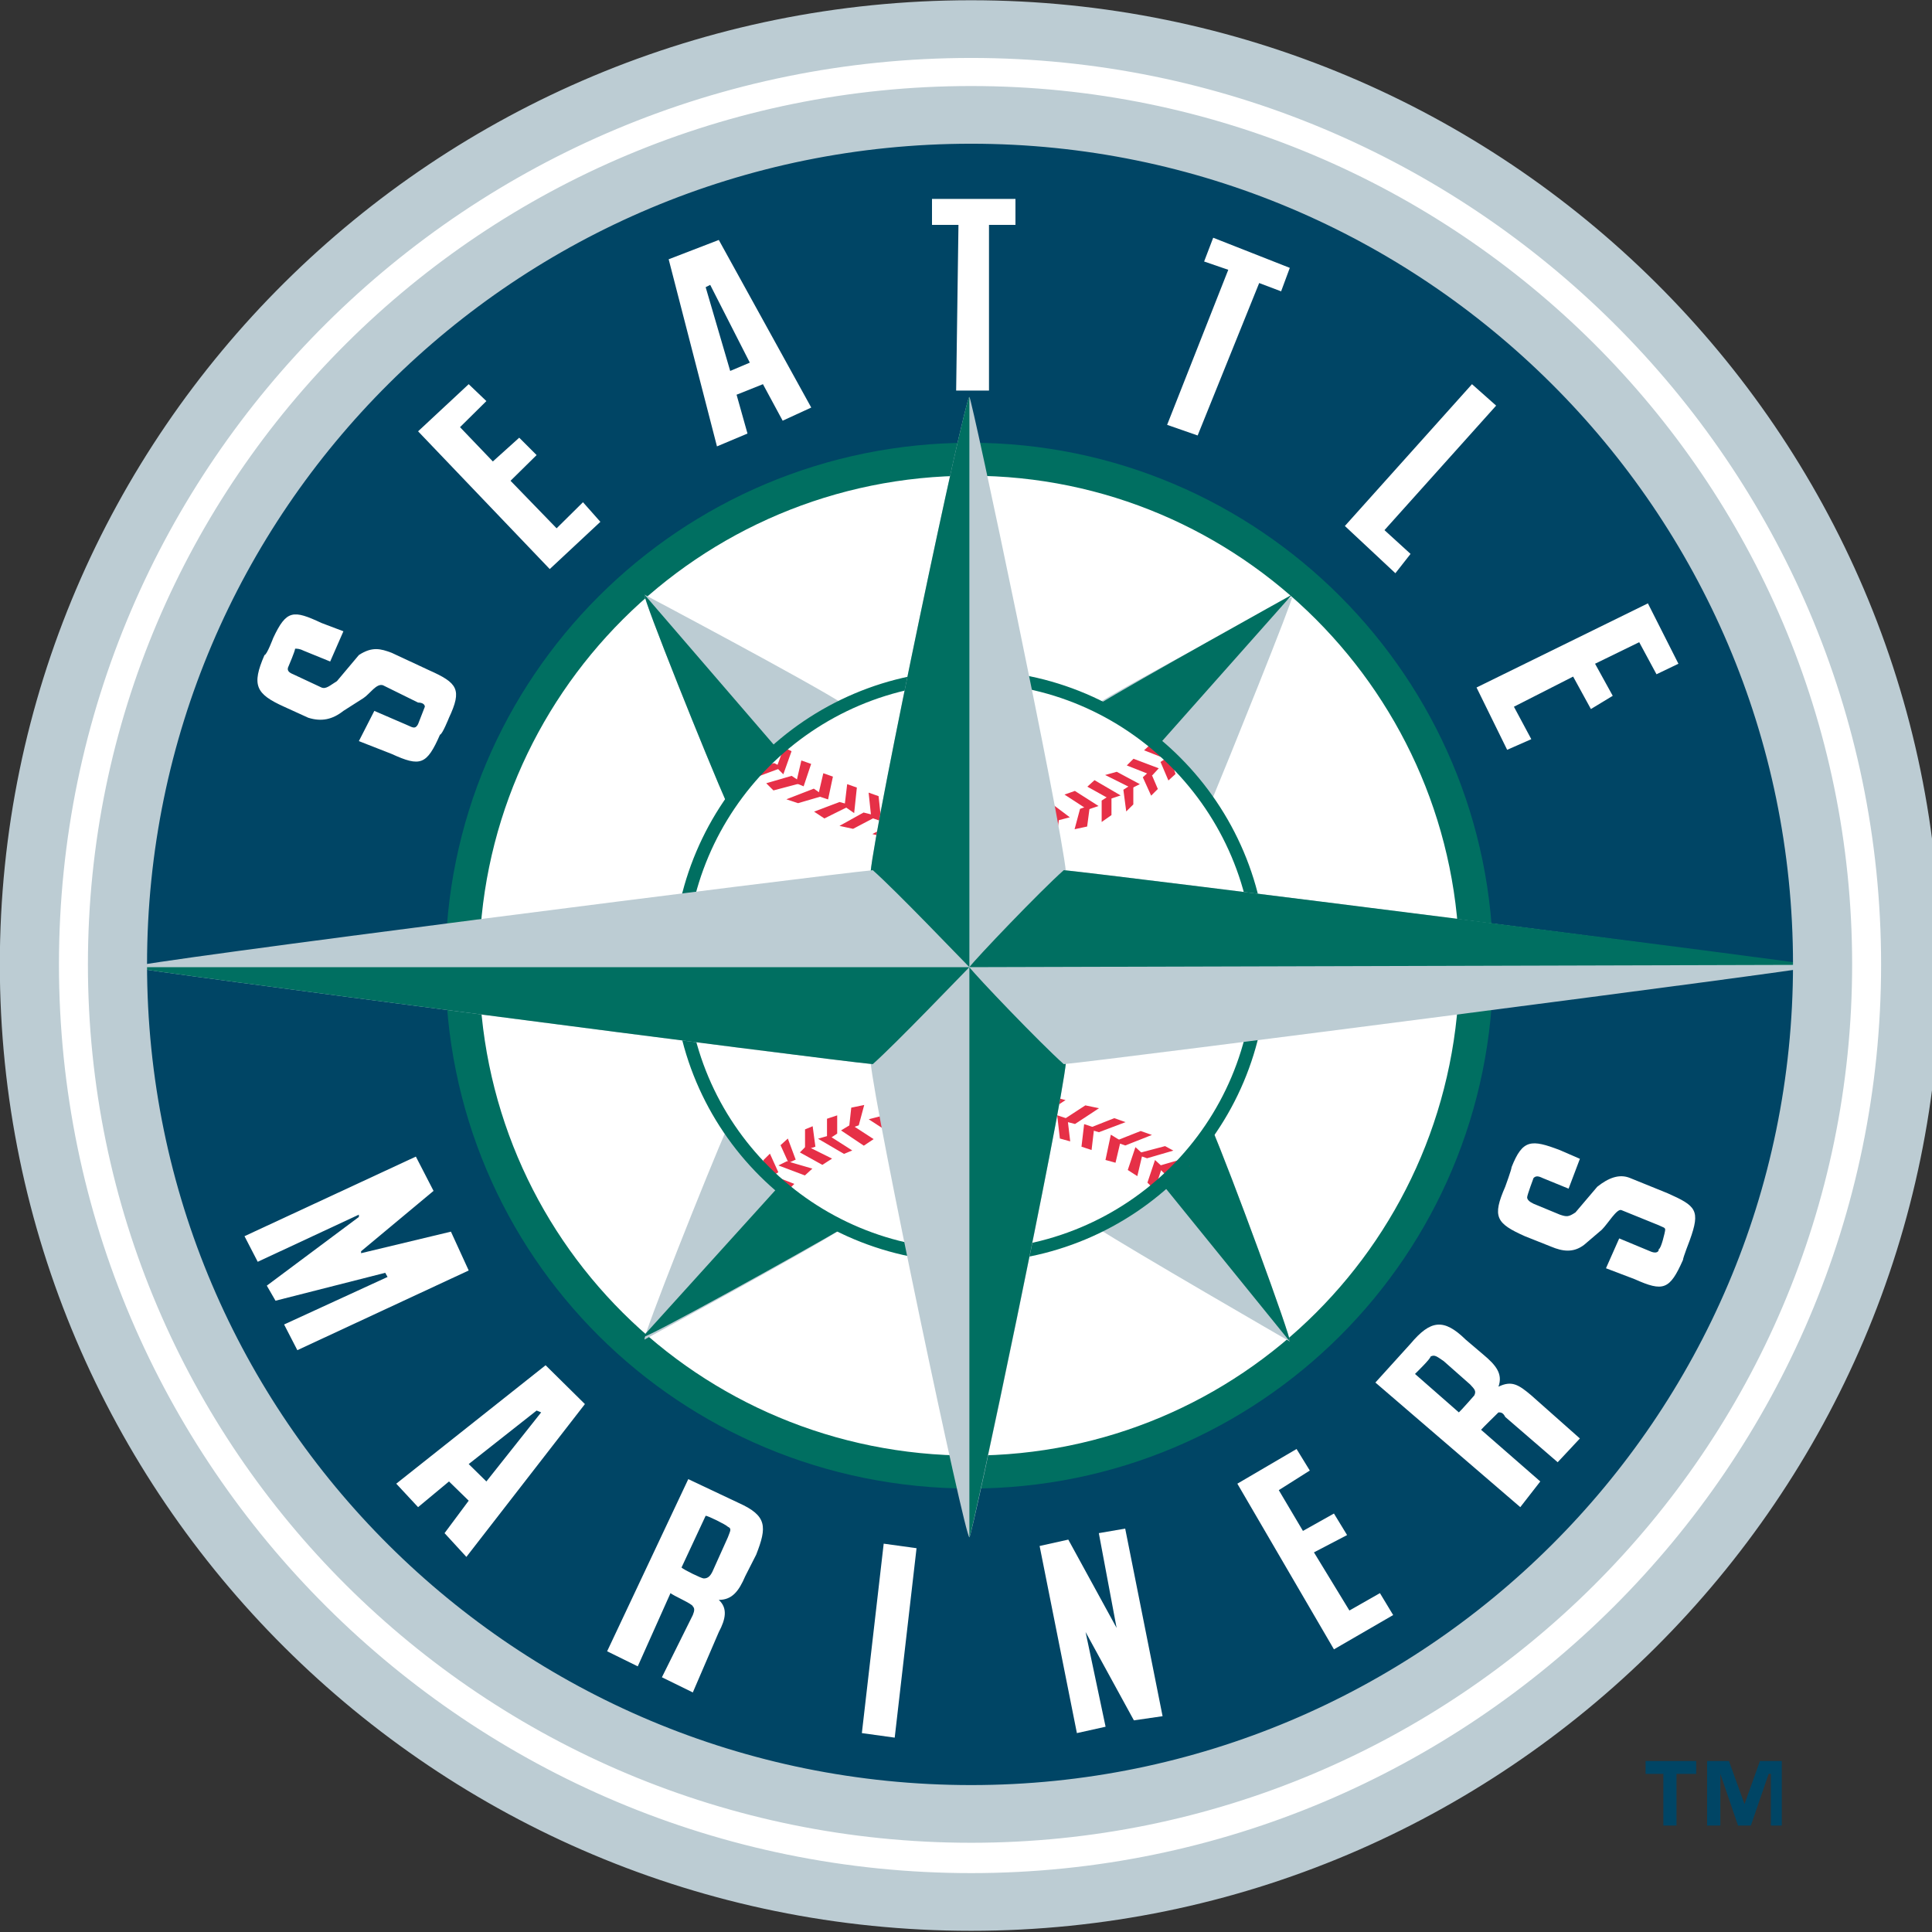 <?xml version="1.0" encoding="UTF-8"?>
<svg xmlns="http://www.w3.org/2000/svg" xmlns:xlink="http://www.w3.org/1999/xlink" width="20pt" height="20pt" viewBox="0 0 20 20" version="1.1">
<rect x="0" y="0" width="20" height="20" fill="#333333" stroke="none"/>
<g id="surface1">
<path style=" stroke:none;fill-rule:evenodd;fill:rgb(0%,27.059%,39.608%);fill-opacity:1;" d="M 10.035 18.832 C 14.875 18.832 18.832 14.891 18.832 10.012 C 18.832 5.133 14.875 1.191 10.035 1.191 C 5.168 1.191 1.215 5.133 1.215 10.012 C 1.215 14.891 5.168 18.832 10.035 18.832 Z M 10.035 18.832 "/>
<path style=" stroke:none;fill-rule:evenodd;fill:rgb(100%,100%,100%);fill-opacity:1;" d="M 13.422 15 C 13.422 15 13.559 15.223 13.559 15.223 C 13.559 15.223 13.238 15.426 13.238 15.426 C 13.238 15.426 13.488 15.848 13.488 15.848 C 13.488 15.848 13.809 15.668 13.809 15.668 C 13.809 15.668 13.945 15.891 13.945 15.891 C 13.945 15.891 13.602 16.07 13.602 16.07 C 13.602 16.07 13.969 16.672 13.969 16.672 C 13.969 16.672 14.285 16.492 14.285 16.492 C 14.285 16.492 14.422 16.719 14.422 16.719 C 14.422 16.719 13.809 17.074 13.809 17.074 C 13.809 17.074 12.809 15.359 12.809 15.359 C 12.809 15.359 13.422 15 13.422 15 Z M 13.422 15 "/>
<path style=" stroke:none;fill-rule:evenodd;fill:rgb(100%,100%,100%);fill-opacity:1;" d="M 6.055 14.535 C 6.055 14.535 4.828 16.117 4.828 16.117 C 4.828 16.117 4.602 15.871 4.602 15.871 C 4.602 15.871 4.852 15.535 4.852 15.535 C 4.852 15.535 4.648 15.336 4.648 15.336 C 4.648 15.336 4.328 15.602 4.328 15.602 C 4.328 15.602 4.102 15.359 4.102 15.359 C 4.102 15.359 5.648 14.133 5.648 14.133 C 5.648 14.133 6.055 14.535 6.055 14.535 Z M 4.852 15.156 C 4.852 15.156 5.035 15.336 5.035 15.336 C 5.035 15.336 5.602 14.621 5.602 14.621 C 5.602 14.621 5.555 14.602 5.555 14.602 C 5.555 14.602 4.852 15.156 4.852 15.156 Z M 4.852 15.156 "/>
<path style=" stroke:none;fill-rule:evenodd;fill:rgb(100%,100%,100%);fill-opacity:1;" d="M 16.355 11.996 C 16.355 11.996 16.238 12.305 16.238 12.305 C 16.238 12.305 15.969 12.195 15.969 12.195 C 15.922 12.172 15.898 12.172 15.875 12.195 C 15.875 12.195 15.809 12.371 15.809 12.395 C 15.809 12.418 15.832 12.441 15.875 12.461 C 15.875 12.461 16.148 12.574 16.148 12.574 C 16.219 12.598 16.238 12.598 16.309 12.551 C 16.309 12.551 16.535 12.285 16.535 12.285 C 16.648 12.195 16.762 12.148 16.875 12.195 C 16.875 12.195 17.262 12.352 17.262 12.352 C 17.559 12.484 17.605 12.527 17.492 12.84 C 17.492 12.84 17.422 13.02 17.422 13.043 C 17.285 13.352 17.219 13.375 16.922 13.242 C 16.922 13.242 16.625 13.129 16.625 13.129 C 16.625 13.129 16.762 12.82 16.762 12.82 C 16.762 12.82 17.082 12.953 17.082 12.953 C 17.125 12.973 17.172 12.973 17.172 12.93 C 17.195 12.93 17.238 12.75 17.238 12.73 C 17.238 12.707 17.219 12.707 17.172 12.684 C 17.172 12.684 16.785 12.527 16.785 12.527 C 16.738 12.508 16.648 12.664 16.582 12.73 C 16.582 12.73 16.398 12.887 16.398 12.887 C 16.285 12.973 16.172 12.953 16.059 12.906 C 16.059 12.906 15.785 12.797 15.785 12.797 C 15.488 12.664 15.445 12.598 15.582 12.285 C 15.582 12.285 15.648 12.105 15.648 12.082 C 15.762 11.793 15.852 11.793 16.148 11.906 C 16.148 11.906 16.355 11.996 16.355 11.996 Z M 16.355 11.996 "/>
<path style=" stroke:none;fill-rule:evenodd;fill:rgb(100%,100%,100%);fill-opacity:1;" d="M 9.488 16.027 C 9.488 16.027 9.262 17.988 9.262 17.988 C 9.262 17.988 8.922 17.941 8.922 17.941 C 8.922 17.941 9.148 15.98 9.148 15.98 C 9.148 15.98 9.488 16.027 9.488 16.027 Z M 9.488 16.027 "/>
<path style=" stroke:none;fill-rule:evenodd;fill:rgb(100%,100%,100%);fill-opacity:1;" d="M 4.488 12.328 C 4.488 12.328 3.738 12.953 3.738 12.953 C 3.738 12.953 3.738 12.973 3.738 12.973 C 3.738 12.973 4.668 12.75 4.668 12.75 C 4.668 12.75 4.852 13.152 4.852 13.152 C 4.852 13.152 3.078 13.977 3.078 13.977 C 3.078 13.977 2.941 13.711 2.941 13.711 C 2.941 13.711 4.012 13.219 4.012 13.219 C 4.012 13.219 3.988 13.176 3.988 13.176 C 3.988 13.176 2.852 13.465 2.852 13.465 C 2.852 13.465 2.762 13.309 2.762 13.309 C 2.762 13.309 3.715 12.598 3.715 12.598 C 3.715 12.598 3.715 12.574 3.715 12.574 C 3.715 12.574 2.668 13.062 2.668 13.062 C 2.668 13.062 2.531 12.797 2.531 12.797 C 2.531 12.797 4.305 11.973 4.305 11.973 C 4.305 11.973 4.488 12.328 4.488 12.328 Z M 4.488 12.328 "/>
<path style=" stroke:none;fill-rule:evenodd;fill:rgb(100%,100%,100%);fill-opacity:1;" d="M 7.648 15.559 C 7.941 15.691 7.941 15.805 7.828 16.094 C 7.828 16.094 7.715 16.316 7.715 16.316 C 7.648 16.473 7.578 16.562 7.441 16.562 C 7.535 16.648 7.512 16.762 7.441 16.895 C 7.441 16.895 7.172 17.52 7.172 17.52 C 7.172 17.52 6.852 17.363 6.852 17.363 C 6.852 17.363 7.172 16.719 7.172 16.719 C 7.191 16.672 7.191 16.648 7.172 16.629 C 7.172 16.605 6.965 16.516 6.941 16.492 C 6.941 16.492 6.602 17.25 6.602 17.25 C 6.602 17.25 6.285 17.094 6.285 17.094 C 6.285 17.094 7.125 15.312 7.125 15.312 C 7.125 15.312 7.648 15.559 7.648 15.559 Z M 7.055 16.227 C 7.078 16.25 7.262 16.34 7.285 16.34 C 7.328 16.34 7.352 16.316 7.375 16.27 C 7.375 16.27 7.535 15.914 7.535 15.914 C 7.559 15.848 7.578 15.824 7.535 15.805 C 7.512 15.781 7.328 15.691 7.305 15.691 C 7.305 15.691 7.055 16.227 7.055 16.227 Z M 7.055 16.227 "/>
<path style=" stroke:none;fill-rule:evenodd;fill:rgb(100%,100%,100%);fill-opacity:1;" d="M 11.059 15.938 C 11.059 15.938 11.559 16.852 11.559 16.852 C 11.559 16.852 11.375 15.871 11.375 15.871 C 11.375 15.871 11.648 15.824 11.648 15.824 C 11.648 15.824 12.035 17.766 12.035 17.766 C 12.035 17.766 11.738 17.809 11.738 17.809 C 11.738 17.809 11.238 16.895 11.238 16.895 C 11.238 16.895 11.445 17.875 11.445 17.875 C 11.445 17.875 11.148 17.941 11.148 17.941 C 11.148 17.941 10.762 16.004 10.762 16.004 C 10.762 16.004 11.059 15.938 11.059 15.938 Z M 11.059 15.938 "/>
<path style=" stroke:none;fill-rule:evenodd;fill:rgb(100%,100%,100%);fill-opacity:1;" d="M 14.602 13.91 C 14.809 13.664 14.945 13.645 15.172 13.867 C 15.172 13.867 15.352 14.02 15.352 14.02 C 15.488 14.133 15.559 14.223 15.512 14.355 C 15.648 14.289 15.719 14.332 15.852 14.445 C 15.852 14.445 16.355 14.891 16.355 14.891 C 16.355 14.891 16.125 15.137 16.125 15.137 C 16.125 15.137 15.582 14.668 15.582 14.668 C 15.559 14.621 15.535 14.621 15.512 14.621 C 15.488 14.645 15.352 14.777 15.332 14.801 C 15.332 14.801 15.945 15.336 15.945 15.336 C 15.945 15.336 15.738 15.602 15.738 15.602 C 15.738 15.602 14.238 14.312 14.238 14.312 C 14.238 14.312 14.602 13.91 14.602 13.91 Z M 15.102 14.621 C 15.125 14.602 15.262 14.445 15.262 14.445 C 15.285 14.398 15.262 14.379 15.219 14.332 C 15.219 14.332 14.945 14.09 14.945 14.09 C 14.875 14.043 14.852 14.02 14.809 14.043 C 14.809 14.066 14.672 14.199 14.648 14.223 C 14.648 14.223 15.102 14.621 15.102 14.621 Z M 15.102 14.621 "/>
<path style=" stroke:none;fill-rule:evenodd;fill:rgb(100%,100%,100%);fill-opacity:1;" d="M 10.512 2.059 C 10.512 2.059 10.512 2.328 10.512 2.328 C 10.512 2.328 10.238 2.328 10.238 2.328 C 10.238 2.328 10.238 4.043 10.238 4.043 C 10.238 4.043 9.898 4.043 9.898 4.043 C 9.898 4.043 9.922 2.328 9.922 2.328 C 9.922 2.328 9.648 2.328 9.648 2.328 C 9.648 2.328 9.648 2.059 9.648 2.059 C 9.648 2.059 10.512 2.059 10.512 2.059 Z M 10.512 2.059 "/>
<path style=" stroke:none;fill-rule:evenodd;fill:rgb(100%,100%,100%);fill-opacity:1;" d="M 3.555 6.535 C 3.555 6.535 3.418 6.848 3.418 6.848 C 3.418 6.848 3.148 6.738 3.148 6.738 C 3.102 6.715 3.078 6.715 3.055 6.715 C 3.055 6.738 2.988 6.895 2.988 6.895 C 2.965 6.938 2.988 6.961 3.035 6.98 C 3.035 6.98 3.328 7.117 3.328 7.117 C 3.375 7.137 3.418 7.094 3.488 7.051 C 3.488 7.051 3.715 6.781 3.715 6.781 C 3.852 6.691 3.941 6.715 4.055 6.758 C 4.055 6.758 4.441 6.938 4.441 6.938 C 4.738 7.07 4.785 7.137 4.648 7.43 C 4.648 7.43 4.578 7.605 4.555 7.605 C 4.418 7.918 4.352 7.941 4.055 7.805 C 4.055 7.805 3.715 7.672 3.715 7.672 C 3.715 7.672 3.875 7.359 3.875 7.359 C 3.875 7.359 4.238 7.516 4.238 7.516 C 4.285 7.539 4.305 7.539 4.328 7.496 C 4.328 7.496 4.398 7.316 4.398 7.316 C 4.398 7.293 4.375 7.273 4.328 7.273 C 4.328 7.273 3.965 7.094 3.965 7.094 C 3.898 7.07 3.828 7.184 3.762 7.227 C 3.762 7.227 3.555 7.359 3.555 7.359 C 3.441 7.449 3.328 7.473 3.191 7.43 C 3.191 7.43 2.941 7.316 2.941 7.316 C 2.648 7.184 2.602 7.094 2.738 6.781 C 2.762 6.781 2.828 6.605 2.828 6.605 C 2.965 6.312 3.035 6.312 3.328 6.449 C 3.328 6.449 3.555 6.535 3.555 6.535 Z M 3.555 6.535 "/>
<path style=" stroke:none;fill-rule:evenodd;fill:rgb(100%,100%,100%);fill-opacity:1;" d="M 4.852 3.977 C 4.852 3.977 5.035 4.152 5.035 4.152 C 5.035 4.152 4.762 4.422 4.762 4.422 C 4.762 4.422 5.102 4.777 5.102 4.777 C 5.102 4.777 5.375 4.531 5.375 4.531 C 5.375 4.531 5.555 4.711 5.555 4.711 C 5.555 4.711 5.285 4.977 5.285 4.977 C 5.285 4.977 5.762 5.469 5.762 5.469 C 5.762 5.469 6.035 5.199 6.035 5.199 C 6.035 5.199 6.215 5.402 6.215 5.402 C 6.215 5.402 5.691 5.891 5.691 5.891 C 5.691 5.891 4.328 4.465 4.328 4.465 C 4.328 4.465 4.852 3.977 4.852 3.977 Z M 4.852 3.977 "/>
<path style=" stroke:none;fill-rule:evenodd;fill:rgb(100%,100%,100%);fill-opacity:1;" d="M 7.441 2.484 C 7.441 2.484 8.398 4.219 8.398 4.219 C 8.398 4.219 8.102 4.355 8.102 4.355 C 8.102 4.355 7.898 3.977 7.898 3.977 C 7.898 3.977 7.625 4.086 7.625 4.086 C 7.625 4.086 7.738 4.488 7.738 4.488 C 7.738 4.488 7.422 4.621 7.422 4.621 C 7.422 4.621 6.922 2.684 6.922 2.684 C 6.922 2.684 7.441 2.484 7.441 2.484 Z M 7.559 3.84 C 7.559 3.84 7.762 3.754 7.762 3.754 C 7.762 3.754 7.352 2.949 7.352 2.949 C 7.352 2.949 7.305 2.973 7.305 2.973 C 7.305 2.973 7.559 3.84 7.559 3.84 Z M 7.559 3.84 "/>
<path style=" stroke:none;fill-rule:evenodd;fill:rgb(100%,100%,100%);fill-opacity:1;" d="M 13.352 2.773 C 13.352 2.773 13.262 3.016 13.262 3.016 C 13.262 3.016 13.035 2.93 13.035 2.93 C 13.035 2.93 12.398 4.508 12.398 4.508 C 12.398 4.508 12.082 4.398 12.082 4.398 C 12.082 4.398 12.715 2.793 12.715 2.793 C 12.715 2.793 12.465 2.707 12.465 2.707 C 12.465 2.707 12.559 2.461 12.559 2.461 C 12.559 2.461 13.352 2.773 13.352 2.773 Z M 13.352 2.773 "/>
<path style=" stroke:none;fill-rule:evenodd;fill:rgb(100%,100%,100%);fill-opacity:1;" d="M 15.488 4.199 C 15.488 4.199 14.332 5.488 14.332 5.488 C 14.332 5.488 14.602 5.734 14.602 5.734 C 14.602 5.734 14.445 5.934 14.445 5.934 C 14.445 5.934 13.922 5.445 13.922 5.445 C 13.922 5.445 15.238 3.977 15.238 3.977 C 15.238 3.977 15.488 4.199 15.488 4.199 Z M 15.488 4.199 "/>
<path style=" stroke:none;fill-rule:evenodd;fill:rgb(100%,100%,100%);fill-opacity:1;" d="M 17.375 6.871 C 17.375 6.871 17.148 6.98 17.148 6.98 C 17.148 6.98 16.969 6.648 16.969 6.648 C 16.969 6.648 16.512 6.871 16.512 6.871 C 16.512 6.871 16.695 7.203 16.695 7.203 C 16.695 7.203 16.469 7.34 16.469 7.34 C 16.469 7.34 16.285 7.004 16.285 7.004 C 16.285 7.004 15.672 7.316 15.672 7.316 C 15.672 7.316 15.852 7.652 15.852 7.652 C 15.852 7.652 15.602 7.762 15.602 7.762 C 15.602 7.762 15.285 7.117 15.285 7.117 C 15.285 7.117 17.059 6.246 17.059 6.246 C 17.059 6.246 17.375 6.871 17.375 6.871 Z M 17.375 6.871 "/>
<path style="fill-rule:evenodd;fill:rgb(100%,100%,100%);fill-opacity:1;stroke-width:2.82;stroke-linecap:butt;stroke-linejoin:miter;stroke:rgb(0%,43.529%,38.039%);stroke-opacity:1;stroke-miterlimit:4;" d="M 42.433 86.642 C 65.758 86.642 84.664 67.361 84.664 43.317 C 84.664 19.466 65.758 -0.007 42.433 -0.007 C 18.919 -0.007 0.013 19.466 0.013 43.317 C 0.013 67.361 18.919 86.642 42.433 86.642 Z M 42.433 86.642 " transform="matrix(0.124,0,0,0.121,4.784,4.755)"/>
<path style=" stroke:none;fill-rule:evenodd;fill:rgb(73.725%,80%,82.745%);fill-opacity:1;" d="M 7.535 8.34 C 7.328 7.875 6.648 6.18 6.672 6.156 C 6.672 6.156 8.398 7.07 8.738 7.293 C 8.328 7.406 7.625 8.098 7.535 8.34 Z M 7.535 8.34 "/>
<path style=" stroke:none;fill-rule:evenodd;fill:rgb(0%,43.529%,38.039%);fill-opacity:1;" d="M 8.035 7.738 C 7.809 7.984 7.578 8.23 7.535 8.34 C 7.328 7.875 6.648 6.18 6.672 6.156 C 6.672 6.156 8.035 7.738 8.035 7.738 Z M 8.035 7.738 "/>
<path style=" stroke:none;fill-rule:evenodd;fill:rgb(73.725%,80%,82.745%);fill-opacity:1;" d="M 12.512 8.363 C 12.715 7.875 13.398 6.18 13.375 6.18 C 13.375 6.18 11.648 7.094 11.309 7.316 C 11.715 7.406 12.422 8.098 12.512 8.363 Z M 12.512 8.363 "/>
<path style=" stroke:none;fill-rule:evenodd;fill:rgb(0%,43.529%,38.039%);fill-opacity:1;" d="M 11.988 7.719 C 11.738 7.516 11.465 7.34 11.332 7.316 C 11.762 7.051 13.375 6.156 13.375 6.156 C 13.375 6.156 11.988 7.719 11.988 7.719 Z M 11.988 7.719 "/>
<path style=" stroke:none;fill-rule:evenodd;fill:rgb(73.725%,80%,82.745%);fill-opacity:1;" d="M 7.535 11.66 C 7.328 12.129 6.648 13.844 6.672 13.867 C 6.672 13.867 8.398 12.93 8.738 12.707 C 8.328 12.598 7.625 11.906 7.535 11.66 Z M 7.535 11.66 "/>
<path style=" stroke:none;fill-rule:evenodd;fill:rgb(0%,43.529%,38.039%);fill-opacity:1;" d="M 8.059 12.285 C 8.328 12.508 8.602 12.684 8.738 12.707 C 8.285 12.973 6.672 13.867 6.648 13.844 C 6.648 13.844 8.059 12.285 8.059 12.285 Z M 8.059 12.285 "/>
<path style=" stroke:none;fill-rule:evenodd;fill:rgb(73.725%,80%,82.745%);fill-opacity:1;" d="M 12.535 11.66 C 12.738 12.129 13.375 13.867 13.352 13.887 C 13.352 13.887 11.695 12.93 11.352 12.707 C 11.738 12.598 12.445 11.906 12.535 11.66 Z M 12.535 11.66 "/>
<path style=" stroke:none;fill-rule:evenodd;fill:rgb(0%,43.529%,38.039%);fill-opacity:1;" d="M 12.035 12.262 C 12.285 12.039 12.488 11.793 12.535 11.66 C 12.738 12.129 13.375 13.867 13.352 13.887 C 13.352 13.887 12.035 12.262 12.035 12.262 Z M 12.035 12.262 "/>
<path style="fill-rule:evenodd;fill:rgb(90.196%,18.824%,27.843%);fill-opacity:1;stroke-width:0.283;stroke-linecap:butt;stroke-linejoin:miter;stroke:rgb(90.196%,18.824%,27.843%);stroke-opacity:1;stroke-miterlimit:4;" d="M 2.218 0.194 C 2.218 0.194 1.84 0 1.84 0 C 1.84 0 0.009 0.548 0.009 0.548 C 0.009 0.548 0.356 0.902 0.356 0.902 C 0.356 0.902 2.218 0.194 2.218 0.194 Z M 2.218 0.194 " transform="matrix(0.124,0,0,0.121,7.784,7.918)"/>
<path style="fill-rule:evenodd;fill:rgb(90.196%,18.824%,27.843%);fill-opacity:1;stroke-width:0.283;stroke-linecap:butt;stroke-linejoin:miter;stroke:rgb(90.196%,18.824%,27.843%);stroke-opacity:1;stroke-miterlimit:4;" d="M 0.551 -0.002 C 0.551 -0.002 0.93 0.191 0.93 0.191 C 0.93 0.191 0.361 1.833 0.361 1.833 C 0.361 1.833 0.014 1.479 0.014 1.479 C 0.014 1.479 0.551 -0.002 0.551 -0.002 Z M 0.551 -0.002 " transform="matrix(0.124,0,0,0.121,8.057,7.762)"/>
<path style="fill-rule:evenodd;fill:rgb(90.196%,18.824%,27.843%);fill-opacity:1;stroke-width:0.283;stroke-linecap:butt;stroke-linejoin:miter;stroke:rgb(90.196%,18.824%,27.843%);stroke-opacity:1;stroke-miterlimit:4;" d="M 2.391 0.381 C 2.391 0.381 1.823 -0.006 1.823 -0.006 C 1.823 -0.006 -0.008 0.541 -0.008 0.541 C -0.008 0.541 0.371 0.928 0.371 0.928 C 0.371 0.928 2.391 0.381 2.391 0.381 Z M 2.391 0.381 " transform="matrix(0.124,0,0,0.121,7.966,8.051)"/>
<path style="fill-rule:evenodd;fill:rgb(90.196%,18.824%,27.843%);fill-opacity:1;stroke-width:0.283;stroke-linecap:butt;stroke-linejoin:miter;stroke:rgb(90.196%,18.824%,27.843%);stroke-opacity:1;stroke-miterlimit:4;" d="M 0.382 -0.008 C 0.382 -0.008 0.919 0.185 0.919 0.185 C 0.919 0.185 0.382 1.827 0.382 1.827 C 0.382 1.827 0.003 1.666 0.003 1.666 C 0.003 1.666 0.382 -0.008 0.382 -0.008 Z M 0.382 -0.008 " transform="matrix(0.124,0,0,0.121,8.261,7.896)"/>
<path style="fill-rule:evenodd;fill:rgb(90.196%,18.824%,27.843%);fill-opacity:1;stroke-width:0.283;stroke-linecap:butt;stroke-linejoin:miter;stroke:rgb(90.196%,18.824%,27.843%);stroke-opacity:1;stroke-miterlimit:4;" d="M 2.385 0.373 C 2.385 0.373 1.848 -0.013 1.848 -0.013 C 1.848 -0.013 -0.014 0.727 -0.014 0.727 C -0.014 0.727 0.554 0.921 0.554 0.921 C 0.554 0.921 2.385 0.373 2.385 0.373 Z M 2.385 0.373 " transform="matrix(0.124,0,0,0.121,8.193,8.185)"/>
<path style="fill-rule:evenodd;fill:rgb(90.196%,18.824%,27.843%);fill-opacity:1;stroke-width:0.283;stroke-linecap:butt;stroke-linejoin:miter;stroke:rgb(90.196%,18.824%,27.843%);stroke-opacity:1;stroke-miterlimit:4;" d="M 0.376 -0.015 C 0.376 -0.015 0.912 0.178 0.912 0.178 C 0.912 0.178 0.565 1.852 0.565 1.852 C 0.565 1.852 -0.003 1.658 -0.003 1.658 C -0.003 1.658 0.376 -0.015 0.376 -0.015 Z M 0.376 -0.015 " transform="matrix(0.124,0,0,0.121,8.489,8.029)"/>
<path style="fill-rule:evenodd;fill:rgb(90.196%,18.824%,27.843%);fill-opacity:1;stroke-width:0.283;stroke-linecap:butt;stroke-linejoin:miter;stroke:rgb(90.196%,18.824%,27.843%);stroke-opacity:1;stroke-miterlimit:4;" d="M 2.39 0.173 C 2.39 0.173 1.822 0.012 1.822 0.012 C 1.822 0.012 -0.009 0.72 -0.009 0.72 C -0.009 0.72 0.559 1.106 0.559 1.106 C 0.559 1.106 2.39 0.173 2.39 0.173 Z M 2.39 0.173 " transform="matrix(0.124,0,0,0.121,8.466,8.319)"/>
<path style="fill-rule:evenodd;fill:rgb(90.196%,18.824%,27.843%);fill-opacity:1;stroke-width:0.283;stroke-linecap:butt;stroke-linejoin:miter;stroke:rgb(90.196%,18.824%,27.843%);stroke-opacity:1;stroke-miterlimit:4;" d="M 0.192 0 C 0.192 0 0.728 0.193 0.728 0.193 C 0.728 0.193 0.539 2.028 0.539 2.028 C 0.539 2.028 0.002 1.642 0.002 1.642 C 0.002 1.642 0.192 0 0.192 0 Z M 0.192 0 " transform="matrix(0.124,0,0,0.121,8.761,8.141)"/>
<path style="fill-rule:evenodd;fill:rgb(90.196%,18.824%,27.843%);fill-opacity:1;stroke-width:0.283;stroke-linecap:butt;stroke-linejoin:miter;stroke:rgb(90.196%,18.824%,27.843%);stroke-opacity:1;stroke-miterlimit:4;" d="M 2.395 0.189 C 2.395 0.189 1.638 -0.004 1.638 -0.004 C 1.638 -0.004 -0.004 0.93 -0.004 0.93 C -0.004 0.93 0.722 1.091 0.722 1.091 C 0.722 1.091 2.395 0.189 2.395 0.189 Z M 2.395 0.189 " transform="matrix(0.124,0,0,0.121,8.739,8.43)"/>
<path style="fill-rule:evenodd;fill:rgb(90.196%,18.824%,27.843%);fill-opacity:1;stroke-width:0.283;stroke-linecap:butt;stroke-linejoin:miter;stroke:rgb(90.196%,18.824%,27.843%);stroke-opacity:1;stroke-miterlimit:4;" d="M 0.002 0.006 C 0.002 0.006 0.538 0.199 0.538 0.199 C 0.538 0.199 0.728 2.034 0.728 2.034 C 0.728 2.034 0.191 1.841 0.191 1.841 C 0.191 1.841 0.002 0.006 0.002 0.006 Z M 0.002 0.006 " transform="matrix(0.124,0,0,0.121,9.012,8.23)"/>
<path style="fill-rule:evenodd;fill:rgb(90.196%,18.824%,27.843%);fill-opacity:1;stroke-width:0.283;stroke-linecap:butt;stroke-linejoin:miter;stroke:rgb(90.196%,18.824%,27.843%);stroke-opacity:1;stroke-miterlimit:4;" d="M 2.197 0.002 C 2.197 0.002 1.66 0.002 1.66 0.002 C 1.66 0.002 -0.012 0.904 -0.012 0.904 C -0.012 0.904 0.745 1.097 0.745 1.097 C 0.745 1.097 2.197 0.002 2.197 0.002 Z M 2.197 0.002 " transform="matrix(0.124,0,0,0.121,9.08,8.519)"/>
<path style="fill-rule:evenodd;fill:rgb(90.196%,18.824%,27.843%);fill-opacity:1;stroke-width:0.283;stroke-linecap:butt;stroke-linejoin:miter;stroke:rgb(90.196%,18.824%,27.843%);stroke-opacity:1;stroke-miterlimit:4;" d="M 0.013 0.012 C 0.013 0.012 0.739 0.173 0.739 0.173 C 0.739 0.173 1.086 1.847 1.086 1.847 C 1.086 1.847 0.549 1.654 0.549 1.654 C 0.549 1.654 0.013 0.012 0.013 0.012 Z M 0.013 0.012 " transform="matrix(0.124,0,0,0.121,9.307,8.319)"/>
<path style="fill-rule:evenodd;fill:rgb(90.196%,18.824%,27.843%);fill-opacity:1;stroke-width:0.283;stroke-linecap:butt;stroke-linejoin:miter;stroke:rgb(90.196%,18.824%,27.843%);stroke-opacity:1;stroke-miterlimit:4;" d="M 2.03 -0.011 C 2.03 -0.011 1.273 -0.011 1.273 -0.011 C 1.273 -0.011 0.01 1.277 0.01 1.277 C 0.01 1.277 0.736 1.277 0.736 1.277 C 0.736 1.277 2.03 -0.011 2.03 -0.011 Z M 2.03 -0.011 " transform="matrix(0.124,0,0,0.121,9.421,8.564)"/>
<path style="fill-rule:evenodd;fill:rgb(90.196%,18.824%,27.843%);fill-opacity:1;stroke-width:0.283;stroke-linecap:butt;stroke-linejoin:miter;stroke:rgb(90.196%,18.824%,27.843%);stroke-opacity:1;stroke-miterlimit:4;" d="M 0.013 -0.001 C 0.013 -0.001 0.739 0.192 0.739 0.192 C 0.739 0.192 1.465 1.64 1.465 1.64 C 1.465 1.64 0.929 1.64 0.929 1.64 C 0.929 1.64 0.013 -0.001 0.013 -0.001 Z M 0.013 -0.001 " transform="matrix(0.124,0,0,0.121,9.557,8.363)"/>
<path style="fill-rule:evenodd;fill:rgb(90.196%,18.824%,27.843%);fill-opacity:1;stroke-width:0.283;stroke-linecap:butt;stroke-linejoin:miter;stroke:rgb(90.196%,18.824%,27.843%);stroke-opacity:1;stroke-miterlimit:4;" d="M 1.826 -0.001 C 1.826 -0.001 1.1 -0.001 1.1 -0.001 C 1.1 -0.001 -0.005 1.286 -0.005 1.286 C -0.005 1.286 0.721 1.286 0.721 1.286 C 0.721 1.286 1.826 -0.001 1.826 -0.001 Z M 1.826 -0.001 " transform="matrix(0.124,0,0,0.121,9.739,8.586)"/>
<path style="fill-rule:evenodd;fill:rgb(90.196%,18.824%,27.843%);fill-opacity:1;stroke-width:0.283;stroke-linecap:butt;stroke-linejoin:miter;stroke:rgb(90.196%,18.824%,27.843%);stroke-opacity:1;stroke-miterlimit:4;" d="M -0.007 -0.014 C -0.007 -0.014 0.75 -0.014 0.75 -0.014 C 0.75 -0.014 1.665 1.466 1.665 1.466 C 1.665 1.466 0.908 1.466 0.908 1.466 C 0.908 1.466 -0.007 -0.014 -0.007 -0.014 Z M -0.007 -0.014 " transform="matrix(0.124,0,0,0.121,9.852,8.408)"/>
<path style="fill-rule:evenodd;fill:rgb(90.196%,18.824%,27.843%);fill-opacity:1;stroke-width:0.283;stroke-linecap:butt;stroke-linejoin:miter;stroke:rgb(90.196%,18.824%,27.843%);stroke-opacity:1;stroke-miterlimit:4;" d="M 1.476 -0.001 C 1.476 -0.001 0.75 -0.001 0.75 -0.001 C 0.75 -0.001 -0.008 1.479 -0.008 1.479 C -0.008 1.479 0.75 1.286 0.75 1.286 C 0.75 1.286 1.476 -0.001 1.476 -0.001 Z M 1.476 -0.001 " transform="matrix(0.124,0,0,0.121,10.103,8.586)"/>
<path style="fill-rule:evenodd;fill:rgb(90.196%,18.824%,27.843%);fill-opacity:1;stroke-width:0.283;stroke-linecap:butt;stroke-linejoin:miter;stroke:rgb(90.196%,18.824%,27.843%);stroke-opacity:1;stroke-miterlimit:4;" d="M 0.003 -0.014 C 0.003 -0.014 0.539 -0.014 0.539 -0.014 C 0.539 -0.014 1.833 1.466 1.833 1.466 C 1.833 1.466 1.108 1.466 1.108 1.466 C 1.108 1.466 0.003 -0.014 0.003 -0.014 Z M 0.003 -0.014 " transform="matrix(0.124,0,0,0.121,10.148,8.408)"/>
<path style="fill-rule:evenodd;fill:rgb(90.196%,18.824%,27.843%);fill-opacity:1;stroke-width:0.283;stroke-linecap:butt;stroke-linejoin:miter;stroke:rgb(90.196%,18.824%,27.843%);stroke-opacity:1;stroke-miterlimit:4;" d="M 1.288 0.012 C 1.288 0.012 0.562 0.012 0.562 0.012 C 0.562 0.012 -0.006 1.46 -0.006 1.46 C -0.006 1.46 0.562 1.46 0.562 1.46 C 0.562 1.46 1.288 0.012 1.288 0.012 Z M 1.288 0.012 " transform="matrix(0.124,0,0,0.121,10.489,8.542)"/>
<path style="fill-rule:evenodd;fill:rgb(90.196%,18.824%,27.843%);fill-opacity:1;stroke-width:0.283;stroke-linecap:butt;stroke-linejoin:miter;stroke:rgb(90.196%,18.824%,27.843%);stroke-opacity:1;stroke-miterlimit:4;" d="M -0.006 -0.001 C -0.006 -0.001 0.562 -0.001 0.562 -0.001 C 0.562 -0.001 1.825 1.286 1.825 1.286 C 1.825 1.286 1.288 1.48 1.288 1.48 C 1.288 1.48 -0.006 -0.001 -0.006 -0.001 Z M -0.006 -0.001 " transform="matrix(0.124,0,0,0.121,10.489,8.363)"/>
<path style="fill-rule:evenodd;fill:rgb(90.196%,18.824%,27.843%);fill-opacity:1;stroke-width:0.283;stroke-linecap:butt;stroke-linejoin:miter;stroke:rgb(90.196%,18.824%,27.843%);stroke-opacity:1;stroke-miterlimit:4;" d="M 0.932 0.015 C 0.932 0.015 0.174 0.176 0.174 0.176 C 0.174 0.176 -0.015 1.657 -0.015 1.657 C -0.015 1.657 0.743 1.464 0.743 1.464 C 0.743 1.464 0.932 0.015 0.932 0.015 Z M 0.932 0.015 " transform="matrix(0.124,0,0,0.121,10.83,8.475)"/>
<path style="fill-rule:evenodd;fill:rgb(90.196%,18.824%,27.843%);fill-opacity:1;stroke-width:0.283;stroke-linecap:butt;stroke-linejoin:miter;stroke:rgb(90.196%,18.824%,27.843%);stroke-opacity:1;stroke-miterlimit:4;" d="M -0 0.196 C -0 0.196 0.536 0.002 0.536 0.002 C 0.536 0.002 2.209 1.29 2.209 1.29 C 2.209 1.29 1.483 1.483 1.483 1.483 C 1.483 1.483 -0 0.196 -0 0.196 Z M -0 0.196 " transform="matrix(0.124,0,0,0.121,10.762,8.297)"/>
<path style="fill-rule:evenodd;fill:rgb(90.196%,18.824%,27.843%);fill-opacity:1;stroke-width:0.283;stroke-linecap:butt;stroke-linejoin:miter;stroke:rgb(90.196%,18.824%,27.843%);stroke-opacity:1;stroke-miterlimit:4;" d="M 0.918 -0.001 C 0.918 -0.001 0.381 0.192 0.381 0.192 C 0.381 0.192 0.002 1.64 0.002 1.64 C 0.002 1.64 0.728 1.48 0.728 1.48 C 0.728 1.48 0.918 -0.001 0.918 -0.001 Z M 0.918 -0.001 " transform="matrix(0.124,0,0,0.121,11.148,8.363)"/>
<path style="fill-rule:evenodd;fill:rgb(90.196%,18.824%,27.843%);fill-opacity:1;stroke-width:0.283;stroke-linecap:butt;stroke-linejoin:miter;stroke:rgb(90.196%,18.824%,27.843%);stroke-opacity:1;stroke-miterlimit:4;" d="M 0.011 0.19 C 0.011 0.19 0.548 -0.003 0.548 -0.003 C 0.548 -0.003 2.221 1.091 2.221 1.091 C 2.221 1.091 1.653 1.284 1.653 1.284 C 1.653 1.284 0.011 0.19 0.011 0.19 Z M 0.011 0.19 " transform="matrix(0.124,0,0,0.121,11.057,8.207)"/>
<path style="fill-rule:evenodd;fill:rgb(90.196%,18.824%,27.843%);fill-opacity:1;stroke-width:0.283;stroke-linecap:butt;stroke-linejoin:miter;stroke:rgb(90.196%,18.824%,27.843%);stroke-opacity:1;stroke-miterlimit:4;" d="M 0.543 0.016 C 0.543 0.016 0.007 0.37 0.007 0.37 C 0.007 0.37 0.007 1.85 0.007 1.85 C 0.007 1.85 0.543 1.464 0.543 1.464 C 0.543 1.464 0.543 0.016 0.543 0.016 Z M 0.543 0.016 " transform="matrix(0.124,0,0,0.121,11.421,8.252)"/>
<path style="fill-rule:evenodd;fill:rgb(90.196%,18.824%,27.843%);fill-opacity:1;stroke-width:0.283;stroke-linecap:butt;stroke-linejoin:miter;stroke:rgb(90.196%,18.824%,27.843%);stroke-opacity:1;stroke-miterlimit:4;" d="M 0.005 0.367 C 0.005 0.367 0.384 0.013 0.384 0.013 C 0.384 0.013 2.214 1.108 2.214 1.108 C 2.214 1.108 1.646 1.301 1.646 1.301 C 1.646 1.301 0.005 0.367 0.005 0.367 Z M 0.005 0.367 " transform="matrix(0.124,0,0,0.121,11.285,8.096)"/>
<path style="fill-rule:evenodd;fill:rgb(90.196%,18.824%,27.843%);fill-opacity:1;stroke-width:0.283;stroke-linecap:butt;stroke-linejoin:miter;stroke:rgb(90.196%,18.824%,27.843%);stroke-opacity:1;stroke-miterlimit:4;" d="M 0.537 0 C 0.537 0 0 0.354 0 0.354 C 0 0.354 0.19 1.835 0.19 1.835 C 0.19 1.835 0.537 1.481 0.537 1.481 C 0.537 1.481 0.537 0 0.537 0 Z M 0.537 0 " transform="matrix(0.124,0,0,0.121,11.648,8.141)"/>
<path style="fill-rule:evenodd;fill:rgb(90.196%,18.824%,27.843%);fill-opacity:1;stroke-width:0.283;stroke-linecap:butt;stroke-linejoin:miter;stroke:rgb(90.196%,18.824%,27.843%);stroke-opacity:1;stroke-miterlimit:4;" d="M -0.007 0.168 C -0.007 0.168 0.561 0.007 0.561 0.007 C 0.561 0.007 2.203 0.909 2.203 0.909 C 2.203 0.909 1.824 1.102 1.824 1.102 C 1.824 1.102 -0.007 0.168 -0.007 0.168 Z M -0.007 0.168 " transform="matrix(0.124,0,0,0.121,11.489,8.007)"/>
<path style="fill-rule:evenodd;fill:rgb(90.196%,18.824%,27.843%);fill-opacity:1;stroke-width:0.283;stroke-linecap:butt;stroke-linejoin:miter;stroke:rgb(90.196%,18.824%,27.843%);stroke-opacity:1;stroke-miterlimit:4;" d="M 0.368 0.007 C 0.368 0.007 -0.011 0.361 -0.011 0.361 C -0.011 0.361 0.558 1.649 0.558 1.649 C 0.558 1.649 0.905 1.295 0.905 1.295 C 0.905 1.295 0.368 0.007 0.368 0.007 Z M 0.368 0.007 " transform="matrix(0.124,0,0,0.121,11.853,8.007)"/>
<path style="fill-rule:evenodd;fill:rgb(90.196%,18.824%,27.843%);fill-opacity:1;stroke-width:0.283;stroke-linecap:butt;stroke-linejoin:miter;stroke:rgb(90.196%,18.824%,27.843%);stroke-opacity:1;stroke-miterlimit:4;" d="M 0.012 0.368 C 0.012 0.368 0.359 0.014 0.359 0.014 C 0.359 0.014 2.19 0.722 2.19 0.722 C 2.19 0.722 1.843 1.108 1.843 1.108 C 1.843 1.108 0.012 0.368 0.012 0.368 Z M 0.012 0.368 " transform="matrix(0.124,0,0,0.121,11.694,7.873)"/>
<path style="fill-rule:evenodd;fill:rgb(90.196%,18.824%,27.843%);fill-opacity:1;stroke-width:0.283;stroke-linecap:butt;stroke-linejoin:miter;stroke:rgb(90.196%,18.824%,27.843%);stroke-opacity:1;stroke-miterlimit:4;" d="M 0.539 0.004 C 0.539 0.004 0.003 0.358 0.003 0.358 C 0.003 0.358 0.539 1.646 0.539 1.646 C 0.539 1.646 0.918 1.292 0.918 1.292 C 0.918 1.292 0.539 0.004 0.539 0.004 Z M 0.539 0.004 " transform="matrix(0.124,0,0,0.121,12.035,7.851)"/>
<path style="fill-rule:evenodd;fill:rgb(90.196%,18.824%,27.843%);fill-opacity:1;stroke-width:0.283;stroke-linecap:butt;stroke-linejoin:miter;stroke:rgb(90.196%,18.824%,27.843%);stroke-opacity:1;stroke-miterlimit:4;" d="M -0.004 0.365 C -0.004 0.365 0.375 0.011 0.375 0.011 C 0.375 0.011 1.101 0.365 1.101 0.365 C 1.101 0.365 1.669 0.913 1.669 0.913 C 1.669 0.913 1.826 1.106 1.826 1.106 C 1.826 1.106 -0.004 0.365 -0.004 0.365 Z M -0.004 0.365 " transform="matrix(0.124,0,0,0.121,11.876,7.717)"/>
<path style="fill-rule:evenodd;fill:rgb(90.196%,18.824%,27.843%);fill-opacity:1;stroke-width:0.283;stroke-linecap:butt;stroke-linejoin:miter;stroke:rgb(90.196%,18.824%,27.843%);stroke-opacity:1;stroke-miterlimit:4;" d="M -0.002 0.539 C -0.002 0.539 0.376 0.926 0.376 0.926 C 0.376 0.926 2.207 0.378 2.207 0.378 C 2.207 0.378 1.828 -0.008 1.828 -0.008 C 1.828 -0.008 -0.002 0.539 -0.002 0.539 Z M -0.002 0.539 " transform="matrix(0.124,0,0,0.121,12.012,12.017)"/>
<path style="fill-rule:evenodd;fill:rgb(90.196%,18.824%,27.843%);fill-opacity:1;stroke-width:0.283;stroke-linecap:butt;stroke-linejoin:miter;stroke:rgb(90.196%,18.824%,27.843%);stroke-opacity:1;stroke-miterlimit:4;" d="M 0.38 2.029 C 0.38 2.029 0.001 1.643 0.001 1.643 C 0.001 1.643 0.538 0.001 0.538 0.001 C 0.538 0.001 0.917 0.355 0.917 0.355 C 0.917 0.355 0.38 2.029 0.38 2.029 Z M 0.38 2.029 " transform="matrix(0.124,0,0,0.121,11.898,12.039)"/>
<path style="fill-rule:evenodd;fill:rgb(90.196%,18.824%,27.843%);fill-opacity:1;stroke-width:0.283;stroke-linecap:butt;stroke-linejoin:miter;stroke:rgb(90.196%,18.824%,27.843%);stroke-opacity:1;stroke-miterlimit:4;" d="M 0.009 0.546 C 0.009 0.546 0.546 0.739 0.546 0.739 C 0.546 0.739 2.376 0.192 2.376 0.192 C 2.376 0.192 2.029 -0.001 2.029 -0.001 C 2.029 -0.001 0.009 0.546 0.009 0.546 Z M 0.009 0.546 " transform="matrix(0.124,0,0,0.121,11.807,11.883)"/>
<path style="fill-rule:evenodd;fill:rgb(90.196%,18.824%,27.843%);fill-opacity:1;stroke-width:0.283;stroke-linecap:butt;stroke-linejoin:miter;stroke:rgb(90.196%,18.824%,27.843%);stroke-opacity:1;stroke-miterlimit:4;" d="M 0.549 2.004 C 0.549 2.004 0.012 1.65 0.012 1.65 C 0.012 1.65 0.549 0.009 0.549 0.009 C 0.549 0.009 0.927 0.363 0.927 0.363 C 0.927 0.363 0.549 2.004 0.549 2.004 Z M 0.549 2.004 " transform="matrix(0.124,0,0,0.121,11.694,11.905)"/>
<path style="fill-rule:evenodd;fill:rgb(90.196%,18.824%,27.843%);fill-opacity:1;stroke-width:0.283;stroke-linecap:butt;stroke-linejoin:miter;stroke:rgb(90.196%,18.824%,27.843%);stroke-opacity:1;stroke-miterlimit:4;" d="M 0.016 0.737 C 0.016 0.737 0.552 0.93 0.552 0.93 C 0.552 0.93 2.383 0.189 2.383 0.189 C 2.383 0.189 1.846 -0.004 1.846 -0.004 C 1.846 -0.004 0.016 0.737 0.016 0.737 Z M 0.016 0.737 " transform="matrix(0.124,0,0,0.121,11.58,11.727)"/>
<path style="fill-rule:evenodd;fill:rgb(90.196%,18.824%,27.843%);fill-opacity:1;stroke-width:0.283;stroke-linecap:butt;stroke-linejoin:miter;stroke:rgb(90.196%,18.824%,27.843%);stroke-opacity:1;stroke-miterlimit:4;" d="M 0.555 2.011 C 0.555 2.011 -0.013 1.85 -0.013 1.85 C -0.013 1.85 0.366 0.015 0.366 0.015 C 0.366 0.015 0.934 0.37 0.934 0.37 C 0.934 0.37 0.555 2.011 0.555 2.011 Z M 0.555 2.011 " transform="matrix(0.124,0,0,0.121,11.466,11.772)"/>
<path style="fill-rule:evenodd;fill:rgb(90.196%,18.824%,27.843%);fill-opacity:1;stroke-width:0.283;stroke-linecap:butt;stroke-linejoin:miter;stroke:rgb(90.196%,18.824%,27.843%);stroke-opacity:1;stroke-miterlimit:4;" d="M 0.01 0.744 C 0.01 0.744 0.547 0.905 0.547 0.905 C 0.547 0.905 2.377 0.197 2.377 0.197 C 2.377 0.197 1.841 0.004 1.841 0.004 C 1.841 0.004 0.01 0.744 0.01 0.744 Z M 0.01 0.744 " transform="matrix(0.124,0,0,0.121,11.307,11.593)"/>
<path style="fill-rule:evenodd;fill:rgb(90.196%,18.824%,27.843%);fill-opacity:1;stroke-width:0.283;stroke-linecap:butt;stroke-linejoin:miter;stroke:rgb(90.196%,18.824%,27.843%);stroke-opacity:1;stroke-miterlimit:4;" d="M 0.556 1.835 C 0.556 1.835 -0.012 1.642 -0.012 1.642 C -0.012 1.642 0.177 0 0.177 0 C 0.177 0 0.745 0.193 0.745 0.193 C 0.745 0.193 0.556 1.835 0.556 1.835 Z M 0.556 1.835 " transform="matrix(0.124,0,0,0.121,11.216,11.66)"/>
<path style="fill-rule:evenodd;fill:rgb(90.196%,18.824%,27.843%);fill-opacity:1;stroke-width:0.283;stroke-linecap:butt;stroke-linejoin:miter;stroke:rgb(90.196%,18.824%,27.843%);stroke-opacity:1;stroke-miterlimit:4;" d="M 0.004 1.104 C 0.004 1.104 0.73 1.297 0.73 1.297 C 0.73 1.297 2.403 0.17 2.403 0.17 C 2.403 0.17 1.645 0.009 1.645 0.009 C 1.645 0.009 0.004 1.104 0.004 1.104 Z M 0.004 1.104 " transform="matrix(0.124,0,0,0.121,11.035,11.46)"/>
<path style="fill-rule:evenodd;fill:rgb(90.196%,18.824%,27.843%);fill-opacity:1;stroke-width:0.283;stroke-linecap:butt;stroke-linejoin:miter;stroke:rgb(90.196%,18.824%,27.843%);stroke-opacity:1;stroke-miterlimit:4;" d="M 0.745 1.827 C 0.745 1.827 0.177 1.666 0.177 1.666 C 0.177 1.666 -0.012 -0.007 -0.012 -0.007 C -0.012 -0.007 0.556 0.186 0.556 0.186 C 0.556 0.186 0.745 1.827 0.745 1.827 Z M 0.745 1.827 " transform="matrix(0.124,0,0,0.121,10.966,11.571)"/>
<path style="fill-rule:evenodd;fill:rgb(90.196%,18.824%,27.843%);fill-opacity:1;stroke-width:0.283;stroke-linecap:butt;stroke-linejoin:miter;stroke:rgb(90.196%,18.824%,27.843%);stroke-opacity:1;stroke-miterlimit:4;" d="M -0.011 1.099 C -0.011 1.099 0.557 1.292 0.557 1.292 C 0.557 1.292 2.198 0.197 2.198 0.197 C 2.198 0.197 1.472 0.004 1.472 0.004 C 1.472 0.004 -0.011 1.099 -0.011 1.099 Z M -0.011 1.099 " transform="matrix(0.124,0,0,0.121,10.716,11.371)"/>
<path style="fill-rule:evenodd;fill:rgb(90.196%,18.824%,27.843%);fill-opacity:1;stroke-width:0.283;stroke-linecap:butt;stroke-linejoin:miter;stroke:rgb(90.196%,18.824%,27.843%);stroke-opacity:1;stroke-miterlimit:4;" d="M 1.102 1.822 C 1.102 1.822 0.376 1.822 0.376 1.822 C 0.376 1.822 -0.003 -0.013 -0.003 -0.013 C -0.003 -0.013 0.565 0.181 0.565 0.181 C 0.565 0.181 1.102 1.822 1.102 1.822 Z M 1.102 1.822 " transform="matrix(0.124,0,0,0.121,10.625,11.482)"/>
<path style="fill-rule:evenodd;fill:rgb(90.196%,18.824%,27.843%);fill-opacity:1;stroke-width:0.283;stroke-linecap:butt;stroke-linejoin:miter;stroke:rgb(90.196%,18.824%,27.843%);stroke-opacity:1;stroke-miterlimit:4;" d="M 0.003 1.295 C 0.003 1.295 0.729 1.295 0.729 1.295 C 0.729 1.295 1.834 0.008 1.834 0.008 C 1.834 0.008 1.297 0.008 1.297 0.008 C 1.297 0.008 0.003 1.295 0.003 1.295 Z M 0.003 1.295 " transform="matrix(0.124,0,0,0.121,10.398,11.304)"/>
<path style="fill-rule:evenodd;fill:rgb(90.196%,18.824%,27.843%);fill-opacity:1;stroke-width:0.283;stroke-linecap:butt;stroke-linejoin:miter;stroke:rgb(90.196%,18.824%,27.843%);stroke-opacity:1;stroke-miterlimit:4;" d="M 1.469 1.651 C 1.469 1.651 0.743 1.651 0.743 1.651 C 0.743 1.651 -0.014 0.009 -0.014 0.009 C -0.014 0.009 0.554 0.009 0.554 0.009 C 0.554 0.009 1.469 1.651 1.469 1.651 Z M 1.469 1.651 " transform="matrix(0.124,0,0,0.121,10.33,11.46)"/>
<path style="fill-rule:evenodd;fill:rgb(90.196%,18.824%,27.843%);fill-opacity:1;stroke-width:0.283;stroke-linecap:butt;stroke-linejoin:miter;stroke:rgb(90.196%,18.824%,27.843%);stroke-opacity:1;stroke-miterlimit:4;" d="M -0.008 1.285 C -0.008 1.285 0.75 1.285 0.75 1.285 C 0.75 1.285 1.823 -0.002 1.823 -0.002 C 1.823 -0.002 1.097 -0.002 1.097 -0.002 C 1.097 -0.002 -0.008 1.285 -0.008 1.285 Z M -0.008 1.285 " transform="matrix(0.124,0,0,0.121,10.103,11.282)"/>
<path style="fill-rule:evenodd;fill:rgb(90.196%,18.824%,27.843%);fill-opacity:1;stroke-width:0.283;stroke-linecap:butt;stroke-linejoin:miter;stroke:rgb(90.196%,18.824%,27.843%);stroke-opacity:1;stroke-miterlimit:4;" d="M 1.642 1.642 C 1.642 1.642 0.916 1.642 0.916 1.642 C 0.916 1.642 0.001 0 0.001 0 C 0.001 0 0.727 0 0.727 0 C 0.727 0 1.642 1.642 1.642 1.642 Z M 1.642 1.642 " transform="matrix(0.124,0,0,0.121,10.012,11.437)"/>
<path style="fill-rule:evenodd;fill:rgb(90.196%,18.824%,27.843%);fill-opacity:1;stroke-width:0.283;stroke-linecap:butt;stroke-linejoin:miter;stroke:rgb(90.196%,18.824%,27.843%);stroke-opacity:1;stroke-miterlimit:4;" d="M 0.007 1.478 C 0.007 1.478 0.733 1.285 0.733 1.285 C 0.733 1.285 1.459 -0.002 1.459 -0.002 C 1.459 -0.002 0.733 -0.002 0.733 -0.002 C 0.733 -0.002 0.007 1.478 0.007 1.478 Z M 0.007 1.478 " transform="matrix(0.124,0,0,0.121,9.784,11.282)"/>
<path style="fill-rule:evenodd;fill:rgb(90.196%,18.824%,27.843%);fill-opacity:1;stroke-width:0.283;stroke-linecap:butt;stroke-linejoin:miter;stroke:rgb(90.196%,18.824%,27.843%);stroke-opacity:1;stroke-miterlimit:4;" d="M 1.846 1.481 C 1.846 1.481 1.278 1.642 1.278 1.642 C 1.278 1.642 0.015 0.193 0.015 0.193 C 0.015 0.193 0.741 0 0.741 0 C 0.741 0 1.846 1.481 1.846 1.481 Z M 1.846 1.481 " transform="matrix(0.124,0,0,0.121,9.693,11.437)"/>
<path style="fill-rule:evenodd;fill:rgb(90.196%,18.824%,27.843%);fill-opacity:1;stroke-width:0.283;stroke-linecap:butt;stroke-linejoin:miter;stroke:rgb(90.196%,18.824%,27.843%);stroke-opacity:1;stroke-miterlimit:4;" d="M 0.01 1.65 C 0.01 1.65 0.736 1.456 0.736 1.456 C 0.736 1.456 1.273 0.008 1.273 0.008 C 1.273 0.008 0.736 0.169 0.736 0.169 C 0.736 0.169 0.01 1.65 0.01 1.65 Z M 0.01 1.65 " transform="matrix(0.124,0,0,0.121,9.421,11.304)"/>
<path style="fill-rule:evenodd;fill:rgb(90.196%,18.824%,27.843%);fill-opacity:1;stroke-width:0.283;stroke-linecap:butt;stroke-linejoin:miter;stroke:rgb(90.196%,18.824%,27.843%);stroke-opacity:1;stroke-miterlimit:4;" d="M 1.823 1.284 C 1.823 1.284 1.287 1.477 1.287 1.477 C 1.287 1.477 -0.007 -0.003 -0.007 -0.003 C -0.007 -0.003 0.561 -0.003 0.561 -0.003 C 0.561 -0.003 1.823 1.284 1.823 1.284 Z M 1.823 1.284 " transform="matrix(0.124,0,0,0.121,9.352,11.504)"/>
<path style="fill-rule:evenodd;fill:rgb(90.196%,18.824%,27.843%);fill-opacity:1;stroke-width:0.283;stroke-linecap:butt;stroke-linejoin:miter;stroke:rgb(90.196%,18.824%,27.843%);stroke-opacity:1;stroke-miterlimit:4;" d="M -0.001 1.646 C -0.001 1.646 0.725 1.485 0.725 1.485 C 0.725 1.485 0.914 0.004 0.914 0.004 C 0.914 0.004 0.188 0.197 0.188 0.197 C 0.188 0.197 -0.001 1.646 -0.001 1.646 Z M -0.001 1.646 " transform="matrix(0.124,0,0,0.121,9.125,11.371)"/>
<path style="fill-rule:evenodd;fill:rgb(90.196%,18.824%,27.843%);fill-opacity:1;stroke-width:0.283;stroke-linecap:butt;stroke-linejoin:miter;stroke:rgb(90.196%,18.824%,27.843%);stroke-opacity:1;stroke-miterlimit:4;" d="M 2.217 1.087 C 2.217 1.087 1.649 1.28 1.649 1.28 C 1.649 1.28 0.008 0.186 0.008 0.186 C 0.008 0.186 0.733 -0.007 0.733 -0.007 C 0.733 -0.007 2.217 1.087 2.217 1.087 Z M 2.217 1.087 " transform="matrix(0.124,0,0,0.121,9.034,11.571)"/>
<path style="fill-rule:evenodd;fill:rgb(90.196%,18.824%,27.843%);fill-opacity:1;stroke-width:0.283;stroke-linecap:butt;stroke-linejoin:miter;stroke:rgb(90.196%,18.824%,27.843%);stroke-opacity:1;stroke-miterlimit:4;" d="M 0.014 1.651 C 0.014 1.651 0.55 1.458 0.55 1.458 C 0.55 1.458 0.929 0.009 0.929 0.009 C 0.929 0.009 0.172 0.17 0.172 0.17 C 0.172 0.17 0.014 1.651 0.014 1.651 Z M 0.014 1.651 " transform="matrix(0.124,0,0,0.121,8.807,11.46)"/>
<path style="fill-rule:evenodd;fill:rgb(90.196%,18.824%,27.843%);fill-opacity:1;stroke-width:0.283;stroke-linecap:butt;stroke-linejoin:miter;stroke:rgb(90.196%,18.824%,27.843%);stroke-opacity:1;stroke-miterlimit:4;" d="M 2.206 1.094 C 2.206 1.094 1.638 1.481 1.638 1.481 C 1.638 1.481 -0.004 0.354 -0.004 0.354 C -0.004 0.354 0.565 0 0.565 0 C 0.565 0 2.206 1.094 2.206 1.094 Z M 2.206 1.094 " transform="matrix(0.124,0,0,0.121,8.739,11.66)"/>
<path style="fill-rule:evenodd;fill:rgb(90.196%,18.824%,27.843%);fill-opacity:1;stroke-width:0.283;stroke-linecap:butt;stroke-linejoin:miter;stroke:rgb(90.196%,18.824%,27.843%);stroke-opacity:1;stroke-miterlimit:4;" d="M -0.011 1.666 C -0.011 1.666 0.557 1.28 0.557 1.28 C 0.557 1.28 0.557 -0.007 0.557 -0.007 C 0.557 -0.007 -0.011 0.186 -0.011 0.186 C -0.011 0.186 -0.011 1.666 -0.011 1.666 Z M -0.011 1.666 " transform="matrix(0.124,0,0,0.121,8.58,11.571)"/>
<path style="fill-rule:evenodd;fill:rgb(90.196%,18.824%,27.843%);fill-opacity:1;stroke-width:0.283;stroke-linecap:butt;stroke-linejoin:miter;stroke:rgb(90.196%,18.824%,27.843%);stroke-opacity:1;stroke-miterlimit:4;" d="M 2.212 1.11 C 2.212 1.11 1.833 1.271 1.833 1.271 C 1.833 1.271 0.003 0.176 0.003 0.176 C 0.003 0.176 0.539 0.015 0.539 0.015 C 0.539 0.015 2.212 1.11 2.212 1.11 Z M 2.212 1.11 " transform="matrix(0.124,0,0,0.121,8.511,11.772)"/>
<path style="fill-rule:evenodd;fill:rgb(90.196%,18.824%,27.843%);fill-opacity:1;stroke-width:0.283;stroke-linecap:butt;stroke-linejoin:miter;stroke:rgb(90.196%,18.824%,27.843%);stroke-opacity:1;stroke-miterlimit:4;" d="M -0.006 1.652 C -0.006 1.652 0.562 1.459 0.562 1.459 C 0.562 1.459 0.373 0.01 0.373 0.01 C 0.373 0.01 -0.006 0.171 -0.006 0.171 C -0.006 0.171 -0.006 1.652 -0.006 1.652 Z M -0.006 1.652 " transform="matrix(0.124,0,0,0.121,8.352,11.682)"/>
<path style="fill-rule:evenodd;fill:rgb(90.196%,18.824%,27.843%);fill-opacity:1;stroke-width:0.283;stroke-linecap:butt;stroke-linejoin:miter;stroke:rgb(90.196%,18.824%,27.843%);stroke-opacity:1;stroke-miterlimit:4;" d="M 2.192 0.932 C 2.192 0.932 1.655 1.286 1.655 1.286 C 1.655 1.286 0.014 0.353 0.014 0.353 C 0.014 0.353 0.361 -0.001 0.361 -0.001 C 0.361 -0.001 2.192 0.932 2.192 0.932 Z M 2.192 0.932 " transform="matrix(0.124,0,0,0.121,8.307,11.883)"/>
<path style="fill-rule:evenodd;fill:rgb(90.196%,18.824%,27.843%);fill-opacity:1;stroke-width:0.283;stroke-linecap:butt;stroke-linejoin:miter;stroke:rgb(90.196%,18.824%,27.843%);stroke-opacity:1;stroke-miterlimit:4;" d="M 0.562 1.644 C 0.562 1.644 0.91 1.483 0.91 1.483 C 0.91 1.483 0.373 0.003 0.373 0.003 C 0.373 0.003 -0.006 0.357 -0.006 0.357 C -0.006 0.357 0.562 1.644 0.562 1.644 Z M 0.562 1.644 " transform="matrix(0.124,0,0,0.121,8.102,11.816)"/>
<path style="fill-rule:evenodd;fill:rgb(90.196%,18.824%,27.843%);fill-opacity:1;stroke-width:0.283;stroke-linecap:butt;stroke-linejoin:miter;stroke:rgb(90.196%,18.824%,27.843%);stroke-opacity:1;stroke-miterlimit:4;" d="M 2.204 0.548 C 2.204 0.548 1.825 0.902 1.825 0.902 C 1.825 0.902 -0.006 0.194 -0.006 0.194 C -0.006 0.194 0.373 0.001 0.373 0.001 C 0.373 0.001 2.204 0.548 2.204 0.548 Z M 2.204 0.548 " transform="matrix(0.124,0,0,0.121,8.102,12.039)"/>
<path style="fill-rule:evenodd;fill:rgb(90.196%,18.824%,27.843%);fill-opacity:1;stroke-width:0.283;stroke-linecap:butt;stroke-linejoin:miter;stroke:rgb(90.196%,18.824%,27.843%);stroke-opacity:1;stroke-miterlimit:4;" d="M 0.359 1.647 C 0.359 1.647 0.928 1.293 0.928 1.293 C 0.928 1.293 0.359 0.005 0.359 0.005 C 0.359 0.005 0.012 0.359 0.012 0.359 C 0.012 0.359 0.359 1.647 0.359 1.647 Z M 0.359 1.647 " transform="matrix(0.124,0,0,0.121,7.92,11.972)"/>
<path style="fill-rule:evenodd;fill:rgb(90.196%,18.824%,27.843%);fill-opacity:1;stroke-width:0.283;stroke-linecap:butt;stroke-linejoin:miter;stroke:rgb(90.196%,18.824%,27.843%);stroke-opacity:1;stroke-miterlimit:4;" d="M 1.823 0.735 C 1.823 0.735 1.476 1.089 1.476 1.089 C 1.476 1.089 0.75 0.735 0.75 0.735 C 0.75 0.735 0.182 0.381 0.182 0.381 C 0.182 0.381 -0.008 -0.005 -0.008 -0.005 C -0.008 -0.005 1.823 0.735 1.823 0.735 Z M 1.823 0.735 " transform="matrix(0.124,0,0,0.121,7.966,12.173)"/>
<path style="fill:none;stroke-width:1.099;stroke-linecap:butt;stroke-linejoin:miter;stroke:rgb(0%,43.529%,38.039%);stroke-opacity:1;stroke-miterlimit:4;" d="M 24.251 -0.005 C 10.836 -0.005 0.011 11.196 0.011 24.779 C 0.011 38.556 10.836 49.564 24.251 49.564 C 37.665 49.564 48.491 38.556 48.491 24.779 C 48.491 11.196 37.665 -0.005 24.251 -0.005 Z M 24.251 -0.005 " transform="matrix(0.124,0,0,0.121,7.034,7.005)"/>
<path style=" stroke:none;fill-rule:evenodd;fill:rgb(73.725%,80%,82.745%);fill-opacity:1;" d="M 10.035 10.012 C 9.922 9.945 9.262 9.277 9.012 9.031 C 9.059 8.52 9.988 4.109 10.035 4.109 C 10.059 4.109 10.988 8.52 11.035 9.031 C 10.809 9.277 10.125 9.945 10.035 10.012 Z M 10.035 10.012 "/>
<path style=" stroke:none;fill-rule:evenodd;fill:rgb(0%,43.529%,38.039%);fill-opacity:1;" d="M 10.035 10.012 C 9.922 9.945 9.262 9.277 9.012 9.031 C 9.059 8.52 9.988 4.109 10.035 4.109 C 10.035 4.109 10.035 10.012 10.035 10.012 Z M 10.035 10.012 "/>
<path style=" stroke:none;fill-rule:evenodd;fill:rgb(73.725%,80%,82.745%);fill-opacity:1;" d="M 10.035 10.012 C 9.922 10.102 9.262 10.746 9.012 10.992 C 9.059 11.504 9.988 15.914 10.035 15.914 C 10.059 15.938 10.988 11.504 11.035 10.992 C 10.809 10.746 10.125 10.102 10.035 10.012 Z M 10.035 10.012 "/>
<path style=" stroke:none;fill-rule:evenodd;fill:rgb(0%,43.529%,38.039%);fill-opacity:1;" d="M 10.035 10.012 C 10.125 10.102 10.809 10.746 11.035 10.992 C 10.988 11.504 10.059 15.914 10.035 15.914 C 10.035 15.914 10.035 10.012 10.035 10.012 Z M 10.035 10.012 "/>
<path style=" stroke:none;fill-rule:evenodd;fill:rgb(73.725%,80%,82.745%);fill-opacity:1;" d="M 10.035 10.012 C 9.945 10.102 9.285 10.793 9.035 11.016 C 8.535 10.969 1.352 10.035 1.352 10.012 C 1.328 9.969 8.535 9.055 9.035 9.008 C 9.285 9.23 9.945 9.922 10.035 10.012 Z M 10.035 10.012 "/>
<path style=" stroke:none;fill-rule:evenodd;fill:rgb(0%,43.529%,38.039%);fill-opacity:1;" d="M 10.035 10.012 C 9.945 10.102 9.285 10.793 9.035 11.016 C 8.535 10.969 1.352 10.035 1.352 10.012 C 1.352 10.012 10.035 10.012 10.035 10.012 Z M 10.035 10.012 "/>
<path style=" stroke:none;fill-rule:evenodd;fill:rgb(73.725%,80%,82.745%);fill-opacity:1;" d="M 10.035 10.012 C 10.102 10.102 10.762 10.793 11.012 11.016 C 11.512 10.969 18.742 10.035 18.742 10.012 C 18.762 9.969 11.512 9.055 11.012 9.008 C 10.762 9.23 10.102 9.922 10.035 10.012 Z M 10.035 10.012 "/>
<path style=" stroke:none;fill-rule:evenodd;fill:rgb(0%,43.529%,38.039%);fill-opacity:1;" d="M 10.035 10.012 C 10.102 9.922 10.762 9.23 11.012 9.008 C 11.512 9.055 18.742 9.969 18.742 9.988 C 18.742 9.988 10.035 10.012 10.035 10.012 Z M 10.035 10.012 "/>
<path style=" stroke:none;fill-rule:evenodd;fill:rgb(0%,27.059%,39.608%);fill-opacity:1;" d="M 17.559 18.363 C 17.559 18.363 17.355 18.363 17.355 18.363 C 17.355 18.363 17.355 18.898 17.355 18.898 C 17.355 18.898 17.219 18.898 17.219 18.898 C 17.219 18.898 17.219 18.363 17.219 18.363 C 17.219 18.363 17.035 18.363 17.035 18.363 C 17.035 18.363 17.035 18.23 17.035 18.23 C 17.035 18.23 17.559 18.23 17.559 18.23 C 17.559 18.23 17.559 18.363 17.559 18.363 Z M 18.445 18.898 C 18.445 18.898 18.332 18.898 18.332 18.898 C 18.332 18.898 18.332 18.363 18.332 18.363 C 18.332 18.363 18.309 18.363 18.309 18.363 C 18.309 18.363 18.125 18.898 18.125 18.898 C 18.125 18.898 17.992 18.898 17.992 18.898 C 17.992 18.898 17.809 18.363 17.809 18.363 C 17.809 18.363 17.809 18.898 17.809 18.898 C 17.809 18.898 17.672 18.898 17.672 18.898 C 17.672 18.898 17.672 18.23 17.672 18.23 C 17.672 18.23 17.898 18.23 17.898 18.23 C 17.898 18.23 18.059 18.676 18.059 18.676 C 18.059 18.676 18.219 18.23 18.219 18.23 C 18.219 18.23 18.445 18.23 18.445 18.23 C 18.445 18.23 18.445 18.898 18.445 18.898 Z M 18.445 18.898 "/>
<path style="fill-rule:evenodd;fill:rgb(100%,100%,100%);fill-opacity:1;stroke-width:4.936;stroke-linecap:butt;stroke-linejoin:miter;stroke:rgb(73.725%,80%,82.745%);stroke-opacity:1;stroke-miterlimit:4;" d="M 78.616 160.24 C 121.762 160.24 157.049 124.254 157.049 80.028 C 157.049 35.803 121.762 0.01 78.616 0.01 C 35.249 0.01 -0.006 35.803 -0.006 80.028 C -0.006 124.254 35.249 160.24 78.616 160.24 Z M 78.616 152.708 C 117.722 152.708 149.695 120.231 149.695 80.028 C 149.695 39.826 117.722 7.349 78.616 7.349 C 39.289 7.349 7.348 39.826 7.348 80.028 C 7.348 120.231 39.289 152.708 78.616 152.708 Z M 78.616 152.708 " transform="matrix(0.124,0,0,0.121,0.305,0.3)"/>
</g>
</svg>
